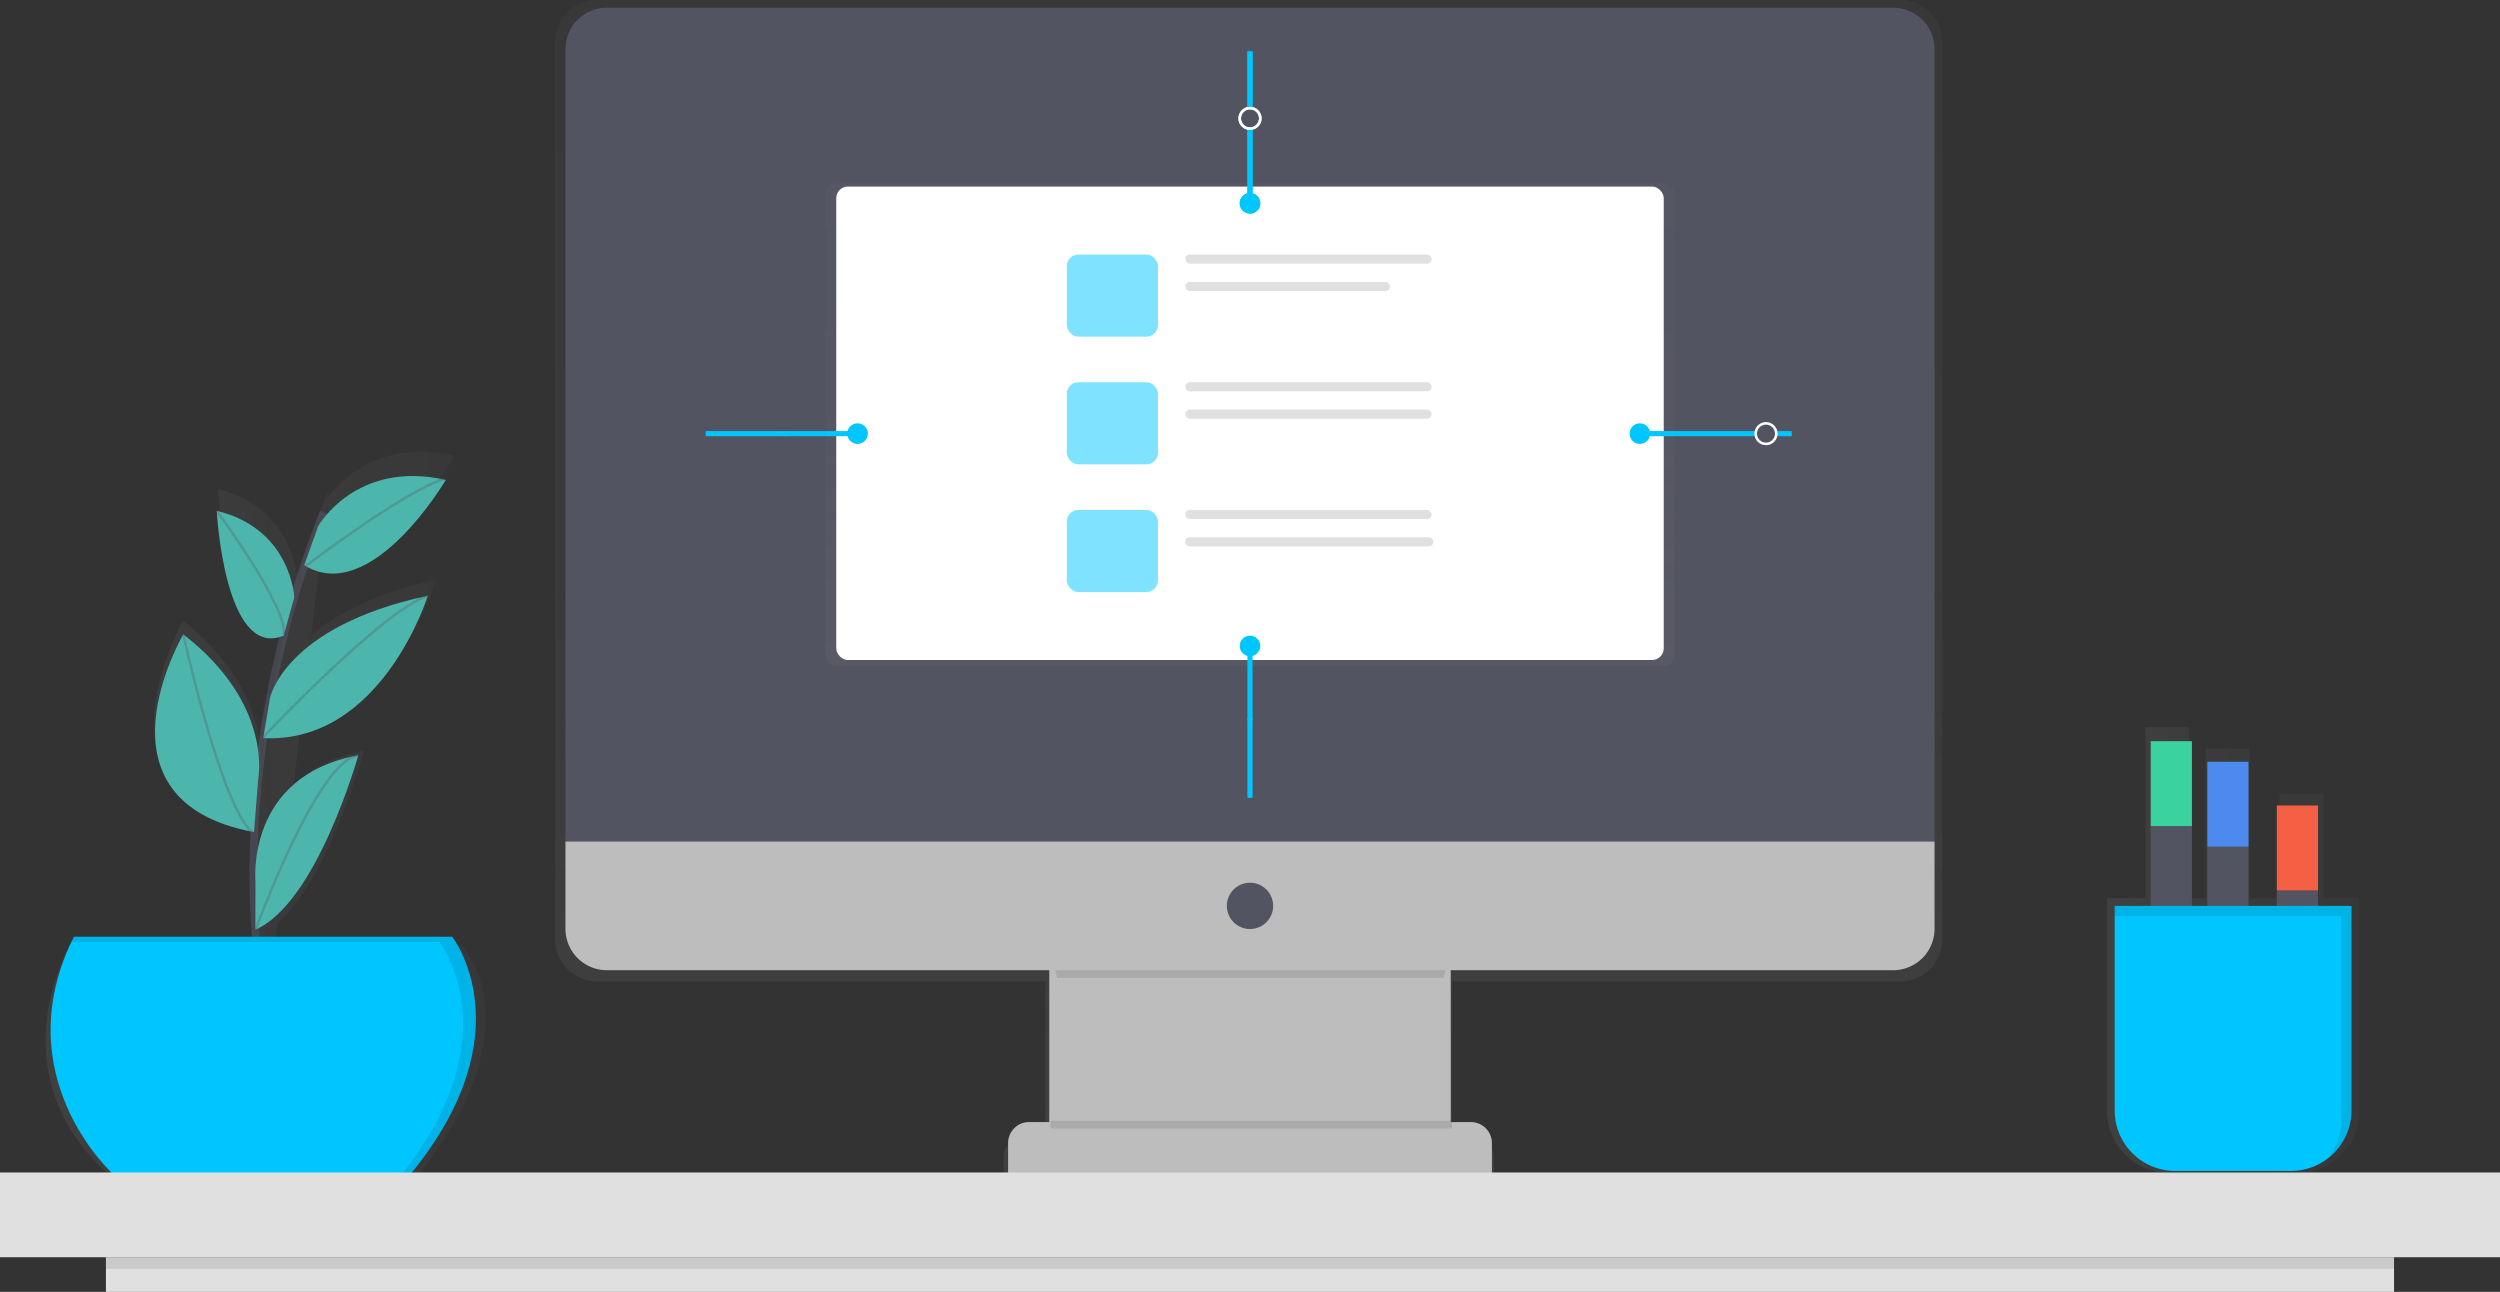 <svg xmlns="http://www.w3.org/2000/svg" xmlns:xlink="http://www.w3.org/1999/xlink" id="a622e68e-7a65-46e9-94a9-d455de519afc" width="971.44" height="502" data-name="Layer 1" viewBox="0 0 971.44 502"><rect x="0" y="0" width="971.44" height="502" fill="#333333" stroke="none"/><defs><linearGradient id="341b0e5e-a21f-44db-b85f-76180f33f0d3" x1="599.5" x2="599.5" y1="668.05" y2="199" gradientUnits="userSpaceOnUse"><stop offset="0" stop-color="gray" stop-opacity=".25"/><stop offset=".54" stop-color="gray" stop-opacity=".12"/><stop offset="1" stop-color="gray" stop-opacity=".1"/></linearGradient><linearGradient id="9c19d1ba-0c1d-4cca-8c15-e6f3831a5e67" x1="485.72" x2="485.72" y1="258.88" y2="71.12" xlink:href="#341b0e5e-a21f-44db-b85f-76180f33f0d3"/><linearGradient id="fe76f7c7-2126-4e48-920d-21143a22d340" x1="132" x2="303" y1="515" y2="515" xlink:href="#341b0e5e-a21f-44db-b85f-76180f33f0d3"/><linearGradient id="2cf89a04-5a05-413b-983a-d2bc296cbb5e" x1="933" x2="1031" y1="568.28" y2="568.28" xlink:href="#341b0e5e-a21f-44db-b85f-76180f33f0d3"/></defs><title>responsive</title><g opacity=".7"><path fill="url(#341b0e5e-a21f-44db-b85f-76180f33f0d3)" d="M852.69,199H346.31A16.37,16.37,0,0,0,330,215.42V563.94a16.37,16.37,0,0,0,16.31,16.42H520.47v60.16h-7.94a8.3,8.3,0,0,0-8.27,8.33v12.07h16.21v7.14H678.53v-7.14h16.21V648.85a8.3,8.3,0,0,0-8.27-8.33H679V640h-.51V580.36H852.69A16.37,16.37,0,0,0,869,563.94V215.42A16.37,16.37,0,0,0,852.69,199Z" transform="translate(-114.28 -199)"/></g><rect width="156" height="92" x="407.72" y="371" fill="#bdbdbd"/><g opacity=".1"><path d="M525.07,579H675.24c1.81-7.87,3.26-13,3.26-13h-157S523.11,571.11,525.07,579Z" transform="translate(-114.28 -199)"/></g><path fill="#535461" d="M235.82,3h499.8a16.1,16.1,0,0,1,16.1,16.1V327a0,0,0,0,1,0,0h-532a0,0,0,0,1,0,0V19.1A16.1,16.1,0,0,1,235.82,3Z"/><path fill="#bdbdbd" d="M849.9,576H350.1A16.1,16.1,0,0,1,334,559.9V526H866v33.9A16.1,16.1,0,0,1,849.9,576Z" transform="translate(-114.28 -199)"/><circle cx="485.72" cy="352" r="9" fill="#535461"/><path fill="#bdbdbd" d="M399.89,436H571.55a8.17,8.17,0,0,1,8.17,8.17V456a0,0,0,0,1,0,0h-188a0,0,0,0,1,0,0V444.17A8.17,8.17,0,0,1,399.89,436Z"/><g opacity=".5"><rect width="330" height="187.76" x="320.72" y="71.12" fill="url(#9c19d1ba-0c1d-4cca-8c15-e6f3831a5e67)" rx="4.5" ry="4.5"/></g><rect width="321.54" height="183.96" x="324.95" y="72.5" fill="#fff" rx="4.5" ry="4.5"/><g opacity=".5"><rect width="35.44" height="31.9" x="414.52" y="98.91" fill="#00c6ff" rx="4.5" ry="4.5"/></g><rect width="95.69" height="3.54" x="460.59" y="98.91" fill="#e0e0e0" rx="1.77" ry="1.77"/><rect width="79.54" height="3.54" x="460.59" y="109.55" fill="#e0e0e0" rx="1.77" ry="1.77"/><g opacity=".5"><rect width="35.44" height="31.9" x="414.52" y="148.53" fill="#00c6ff" rx="4.5" ry="4.5"/></g><rect width="95.69" height="3.54" x="460.59" y="148.53" fill="#e0e0e0" rx="1.77" ry="1.77"/><rect width="95.69" height="3.54" x="460.59" y="159.16" fill="#e0e0e0" rx="1.77" ry="1.77"/><g opacity=".5"><rect width="35.44" height="31.9" x="414.52" y="198.15" fill="#00c6ff" rx="4.5" ry="4.5"/></g><rect width="95.69" height="3.54" x="460.59" y="198.15" fill="#e0e0e0" rx="1.77" ry="1.77"/><rect width="96.33" height="3.54" x="460.59" y="208.78" fill="#e0e0e0" rx="1.59" ry="1.59"/><line x1="485.72" x2="485.72" y1="42" y2="20" stroke="#00c6ff" stroke-miterlimit="10" stroke-width="2"/><line x1="485.72" x2="485.72" y1="79" y2="50.13" stroke="#00c6ff" stroke-miterlimit="10" stroke-width="2"/><circle cx="485.72" cy="79" r="4" fill="#00c6ff"/><circle cx="485.72" cy="46" r="4" fill="none" stroke="#fff" stroke-miterlimit="10"/><line x1="485.72" x2="485.72" y1="42" y2="20" stroke="#00c6ff" stroke-miterlimit="10" stroke-width="2"/><line x1="485.72" x2="485.72" y1="79" y2="50.13" stroke="#00c6ff" stroke-miterlimit="10" stroke-width="2"/><circle cx="485.72" cy="79" r="4" fill="#00c6ff"/><circle cx="485.72" cy="46" r="4" fill="none" stroke="#fff" stroke-miterlimit="10"/><line x1="485.72" x2="485.72" y1="279" y2="310" stroke="#00c6ff" stroke-miterlimit="10" stroke-width="2"/><line x1="485.72" x2="485.72" y1="251" y2="279.87" stroke="#00c6ff" stroke-miterlimit="10" stroke-width="2"/><circle cx="485.72" cy="251" r="4" fill="#00c6ff"/><line x1="305.72" x2="274.22" y1="168.5" y2="168.5" stroke="#00c6ff" stroke-miterlimit="10" stroke-width="2"/><line x1="333.22" x2="304.35" y1="168.5" y2="168.5" stroke="#00c6ff" stroke-miterlimit="10" stroke-width="2"/><circle cx="333.22" cy="168.5" r="4" fill="#00c6ff"/><g opacity=".1"><rect width="156" height="3" x="408.22" y="435.5"/></g><g opacity=".7"><path fill="url(#fe76f7c7-2126-4e48-920d-21143a22d340)" d="M293.48,566.06H221.08l1-8.14c20.46-18.37,33.69-67.31,33.69-67.31a6.78,6.78,0,0,0-.87.18c-12,2.42-20.54,7.35-26.51,13.28l2.54-21.66c37.8-8.14,52.79-58.14,52.79-58.14-24.12,5.35-39.16,13.63-48.5,21.49l3.72-31.82c25.56,8.77,52-37.82,52-37.82l-1-.21.5-.32-.76.27c-28.25-6.09-43.35,10.06-48.25,16.77l.37-3.12q-1.12,3-2.18,5.88h0l0,.08q-3,8.13-5.49,16.06l0,0h0q-2.17,6.77-4.06,13.4l0-.06s-1.17-28.46-31.18-35.95c0,0,3.15,62.07,26.93,51.91h0c-2.2,9-4,17.66-5.56,26.07h0q-1.49,8.21-2.6,16l-.14.16.14-.12-.06.41v0h0q-1,7.07-1.7,13.78c.46-8.62-1.11-33.52-30.45-56.92,0,0-39,68.54,27.5,82,.15.13.3.26.44.38l-.1-.31.6.13.27-3.52a369.39,369.39,0,0,0,.23,44.1h0c.07,1,.14,2,.21,2.95H141.37c-27.94,57.79,15.52,89.46,15.52,89.46h120C323.49,596.66,293.48,566.06,293.48,566.06Zm-78-65.68h0v0Z" transform="translate(-114.28 -199)"/></g><path fill="none" stroke="#535461" stroke-miterlimit="10" stroke-width="3" d="M217,588s-19-83,23-190" opacity=".6" transform="translate(-114.28 -199)"/><path fill="#00c6ff" d="M143,563H290s29,37-16,92H158S116,617,143,563Z" transform="translate(-114.28 -199)"/><path fill="#4db6ac" d="M237.89,403.5s14.61-26,49.61-18c0,0-28.93,49.26-55,33.13Z" transform="translate(-114.28 -199)"/><path fill="#4db6ac" d="M228.63,431.09S227.5,404.5,198.5,397.5c0,0,3,58,26,48.5Z" transform="translate(-114.28 -199)"/><path fill="#4db6ac" d="M219.15,470.36s5.35-27.86,61.35-39.86c0,0-17.86,57.62-63.93,55.31Z" transform="translate(-114.28 -199)"/><path fill="#4db6ac" d="M214.61,501.63s5.89-29.13-29.11-56.13c0,0-38,64.67,27.48,76.83Z" transform="translate(-114.28 -199)"/><path fill="#4db6ac" d="M213.56,541.67S209.5,500.5,253.5,492.5c0,0-16.07,57.49-40,67.74Z" transform="translate(-114.28 -199)"/><path fill="none" stroke="#535461" stroke-miterlimit="10" d="M233,419s38-29,54-34" opacity=".3" transform="translate(-114.28 -199)"/><path fill="none" stroke="#535461" stroke-miterlimit="10" d="M216.5,485.5s46-49,64-55" opacity=".3" transform="translate(-114.28 -199)"/><path fill="none" stroke="#535461" stroke-miterlimit="10" d="M198.5,397.5s28,38,26,48" opacity=".3" transform="translate(-114.28 -199)"/><path fill="none" stroke="#535461" stroke-miterlimit="10" d="M185.5,445.5s15,68,27,77" opacity=".3" transform="translate(-114.28 -199)"/><path fill="none" stroke="#535461" stroke-miterlimit="10" d="M213.5,560.5s24-66,40-68" opacity=".3" transform="translate(-114.28 -199)"/><g opacity=".1"><path d="M290,563H143c-.33.67-.65,1.34-1,2H285s28.29,36.11-14.4,90H274C319,600,290,563,290,563Z" transform="translate(-114.28 -199)"/></g><rect width="971.44" height="32.93" y="455.6" fill="#e0e0e0"/><rect width="889.11" height="13.47" x="41.16" y="488.53" fill="#e0e0e0"/><rect width="889.11" height="4.49" x="41.16" y="488.53" opacity=".1"/><line x1="690.22" x2="696.22" y1="168.5" y2="168.5" stroke="#00c6ff" stroke-miterlimit="10" stroke-width="2"/><line x1="637.22" x2="682.1" y1="168.5" y2="168.5" stroke="#00c6ff" stroke-miterlimit="10" stroke-width="2"/><circle cx="637.22" cy="168.5" r="4" fill="#00c6ff"/><circle cx="686.22" cy="168.5" r="4" fill="none" stroke="#fff" stroke-miterlimit="10"/><g opacity=".7"><path fill="url(#2cf89a04-5a05-413b-983a-d2bc296cbb5e)" d="M1027,643.88l.1-.15q.31-.48.61-1l.11-.19q.29-.49.55-1l.09-.17c.2-.39.39-.78.56-1.19h0a23.79,23.79,0,0,0,.94-2.51l.1-.33c.09-.31.18-.62.26-.93l.1-.44q.1-.42.18-.85c0-.16.06-.32.09-.48s.09-.56.13-.85,0-.33.06-.49.06-.61.08-.92c0-.14,0-.29,0-.43,0-.45,0-.91,0-1.36V548h-13.85V507.52h-17V548H988.39V489.86h-17V548H965V481.55h-17V548H933V630.6c0,13.48,11.21,24.4,25,24.4H1006a25.19,25.19,0,0,0,20.24-10.06l0,0Q1026.61,644.41,1027,643.88Z" transform="translate(-114.28 -199)"/></g><rect width="16" height="100" x="835.72" y="321" fill="#535461"/><rect width="16" height="33" x="835.72" y="288" fill="#3ad29f"/><rect width="16" height="100" x="857.72" y="329" fill="#535461"/><rect width="16" height="33" x="857.72" y="296" fill="#4d8af0"/><rect width="16" height="100" x="884.72" y="346" fill="#535461"/><rect width="16" height="33" x="884.72" y="313" fill="#f55f44"/><path fill="#00c6ff" d="M821.72,352h92a0,0,0,0,1,0,0v79.5a23.5,23.5,0,0,1-23.5,23.5h-45a23.5,23.5,0,0,1-23.5-23.5V352A0,0,0,0,1,821.72,352Z"/><g opacity=".1"><path d="M936,551v4h88v79.5a23.39,23.39,0,0,1-5,14.49,23.45,23.45,0,0,0,9-18.49V551Z" transform="translate(-114.28 -199)"/></g></svg>